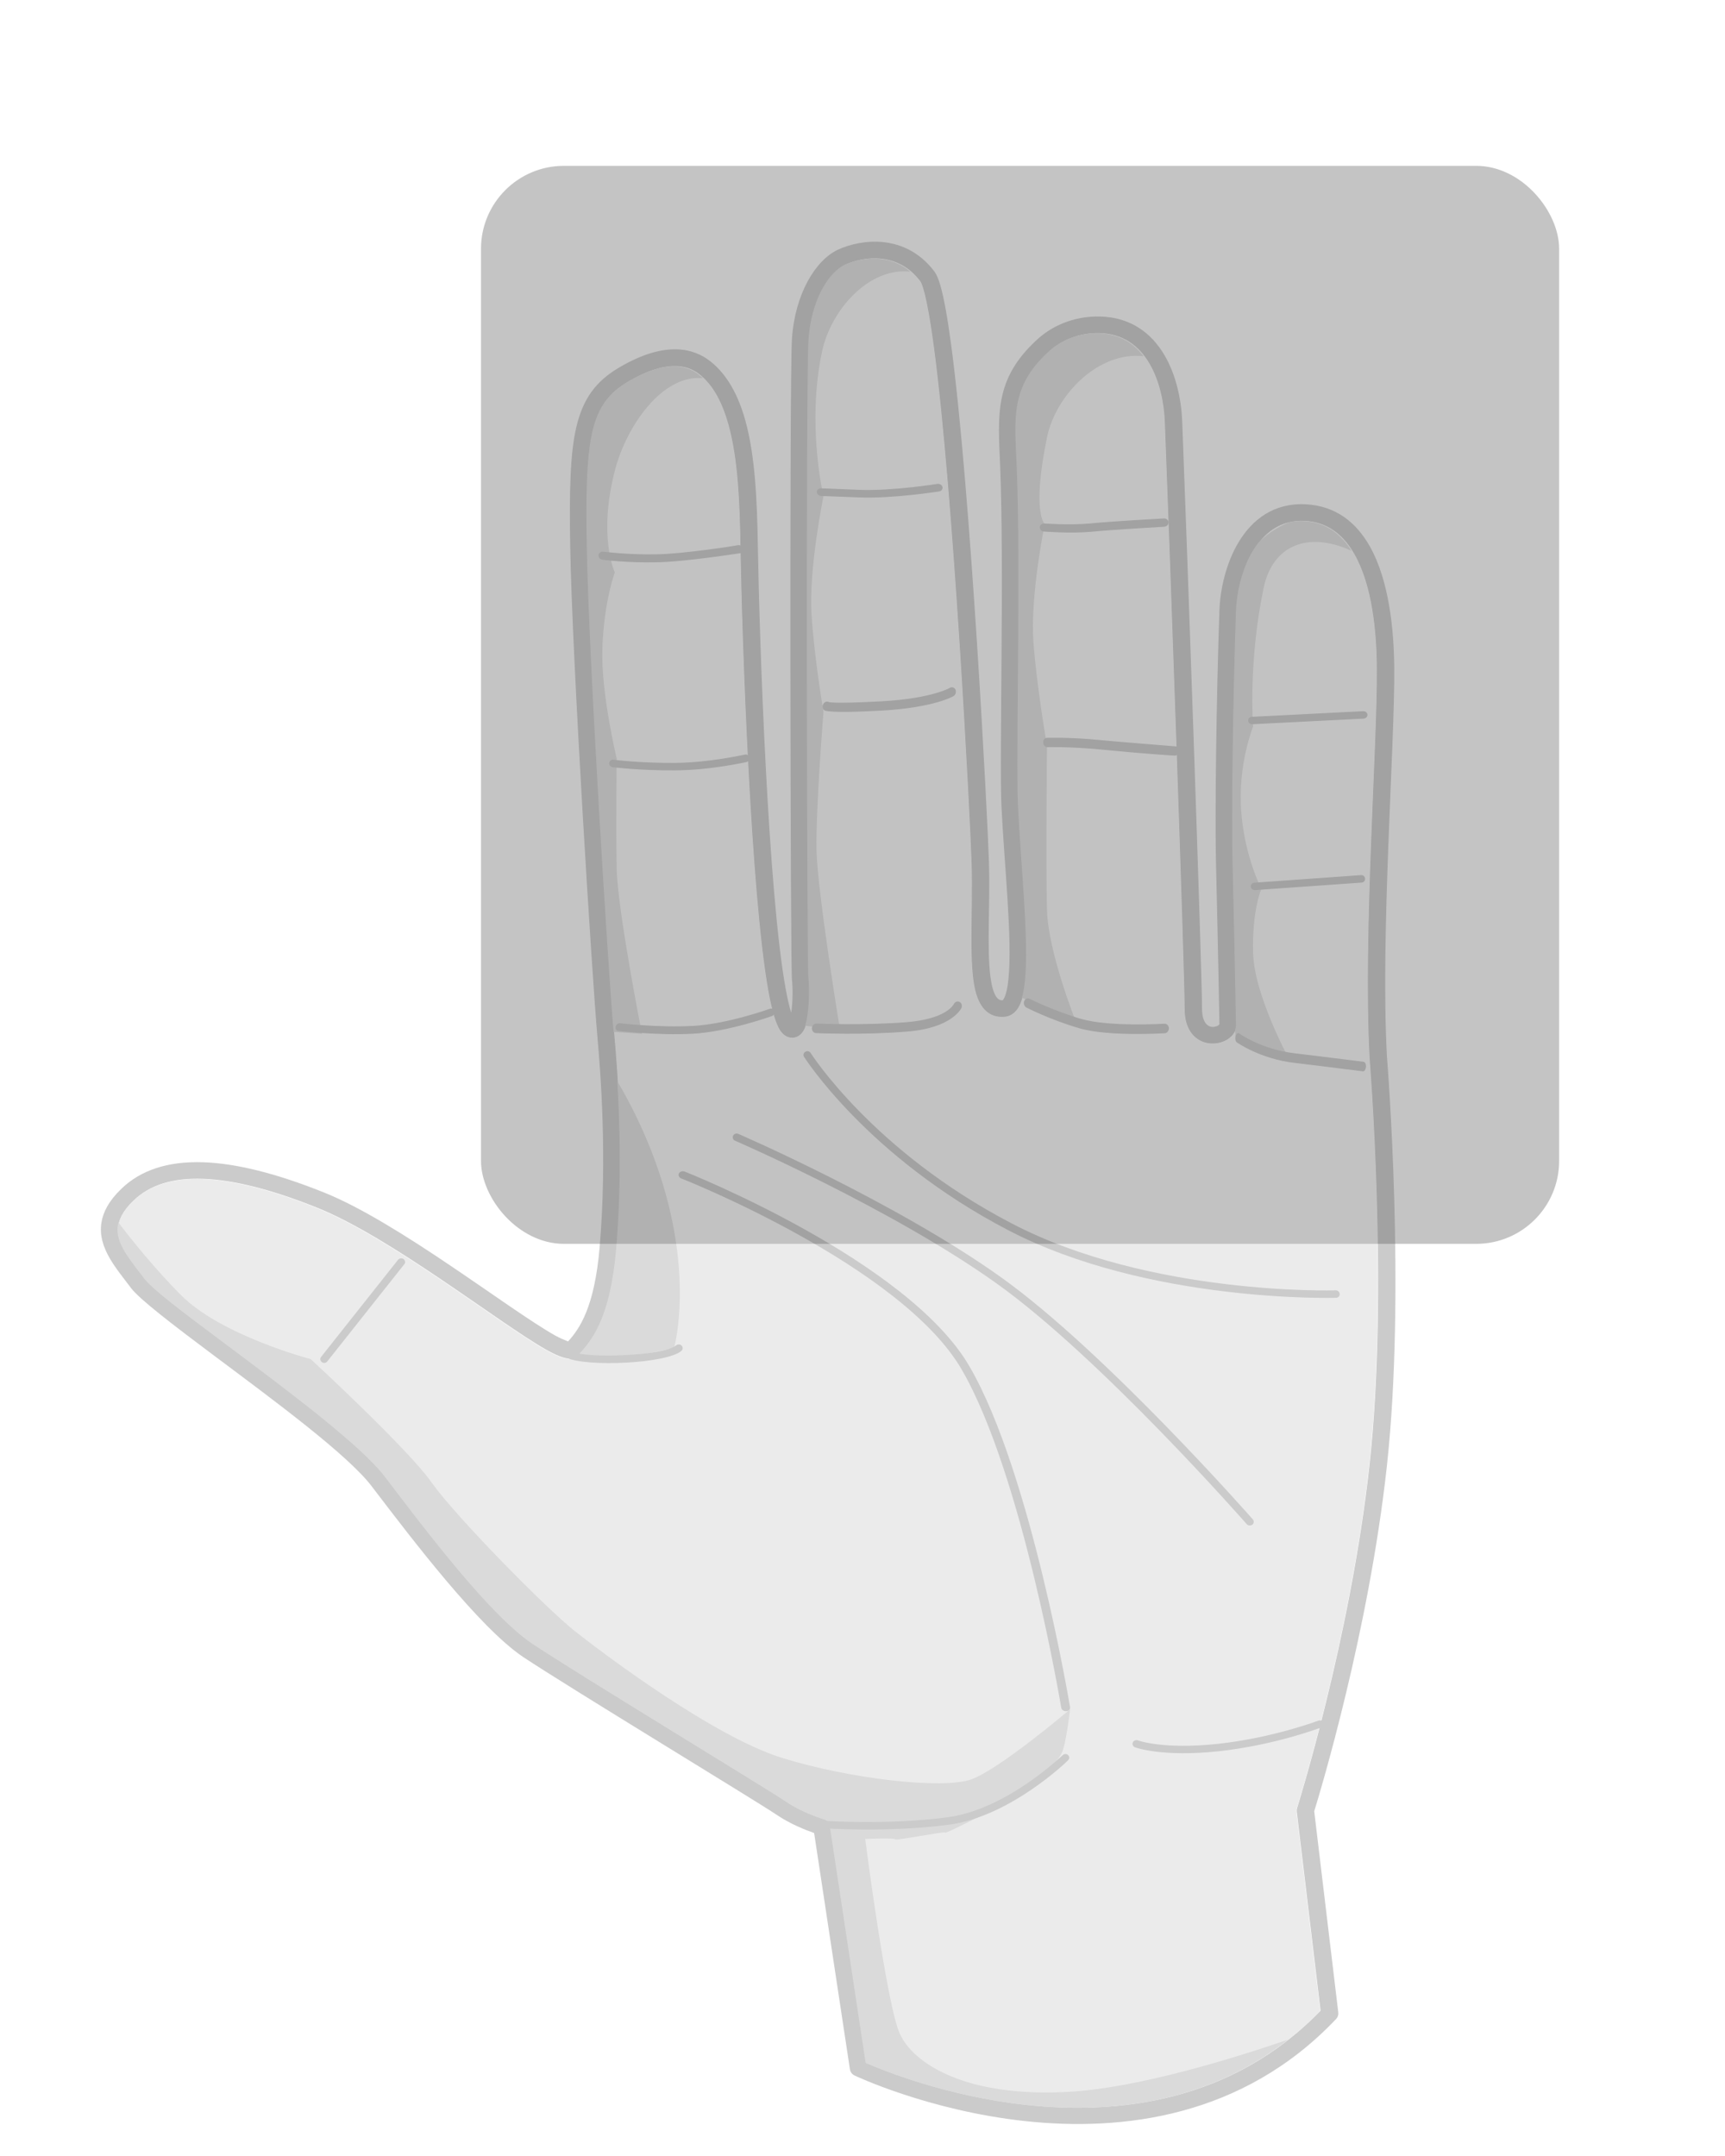 <svg width="104" height="130" viewBox="0 0 104 130" fill="none" xmlns="http://www.w3.org/2000/svg">
<mask id="mask0" mask-type="alpha" maskUnits="userSpaceOnUse" x="0" y="0" width="104" height="130">
<rect width="104" height="130" rx="5" fill="#EFEFEF"/>
</mask>
<g mask="url(#mask0)">
<rect x="94" y="75" width="65" height="65" rx="5" transform="rotate(180 94 75)" fill="#C4C4C4"/>
<g opacity="0.3">
<path fill-rule="evenodd" clip-rule="evenodd" d="M60.448 60.316L60.442 60.316C60.265 60.323 60.143 60.229 60.048 60.08C59.876 59.806 59.781 59.404 59.714 58.913C59.486 57.201 59.703 54.53 59.623 51.986C59.544 49.386 58.53 29.598 57.337 20.741C57.125 19.16 56.904 17.922 56.685 17.178C56.571 16.79 56.445 16.516 56.328 16.363C54.576 14.058 51.913 14.413 50.516 15.057C49.169 15.691 47.928 17.714 47.746 20.434C47.592 22.935 47.654 58.3 47.748 59.094C47.8 59.514 47.805 60.397 47.702 61.069C47.586 60.7 47.475 60.217 47.37 59.64C46.303 53.791 45.784 38.602 45.69 32.915C45.646 30.222 45.532 27.503 44.935 25.353C44.511 23.828 43.84 22.582 42.821 21.783C41.874 21.041 40.187 20.48 37.33 22.16C35.942 22.981 35.164 24.005 34.752 25.732C34.373 27.332 34.322 29.579 34.378 32.931C34.492 39.673 35.69 58.811 36.02 62.538C36.198 64.545 36.624 69.767 36.149 75.243C35.837 78.828 34.948 80.116 34.249 80.885C34.088 80.823 33.745 80.682 33.448 80.515C30.607 78.906 24.002 73.694 19.531 71.902C16.682 70.759 14.249 70.146 12.251 70.081C10.133 70.01 8.484 70.549 7.311 71.687C6.559 72.411 6.213 73.091 6.114 73.729C5.996 74.483 6.223 75.193 6.621 75.879C6.97 76.482 7.453 77.066 7.892 77.654C8.388 78.326 10.457 79.907 12.933 81.76C16.521 84.444 20.977 87.729 22.413 89.622C24.875 92.852 28.895 98.138 31.548 99.916C34.18 101.672 45.69 108.653 46.803 109.413C47.643 109.985 48.598 110.357 49.084 110.524L51.242 124.774C51.267 124.935 51.374 125.076 51.527 125.149C51.527 125.149 55.958 127.259 61.786 127.893C67.656 128.531 74.927 127.673 80.553 121.74C80.655 121.635 80.702 121.492 80.685 121.35L79.234 109.213C79.568 108.132 82.522 98.399 83.616 88.389C84.759 77.928 83.649 64.085 83.617 63.699C83.221 56.299 84.095 44.948 84.059 40.283C84.041 37.894 83.725 34.965 82.591 32.954C81.77 31.498 80.533 30.504 78.731 30.409C76.806 30.307 75.499 31.323 74.672 32.698C73.899 33.986 73.562 35.591 73.521 36.767C73.335 42.045 73.242 49.144 73.312 52.012C73.446 57.57 73.515 61.474 73.52 61.763C73.509 61.775 73.473 61.813 73.447 61.83C73.382 61.871 73.302 61.9 73.217 61.914C72.834 61.977 72.471 61.676 72.47 60.832C72.471 58.616 71.575 33.043 71.275 25.411C71.225 24.124 70.914 22.596 70.183 21.378C69.407 20.084 68.175 19.129 66.314 19.085C64.999 19.056 63.599 19.484 62.518 20.485C59.927 22.866 60.172 24.994 60.301 28.143C60.547 34.175 60.249 45.839 60.376 48.569C60.542 52.111 61.055 56.664 60.795 59.077C60.746 59.532 60.673 59.901 60.553 60.157C60.529 60.206 60.504 60.251 60.475 60.287C60.468 60.296 60.456 60.308 60.448 60.316ZM52.239 124.366L50.076 110.079C50.046 109.888 49.903 109.729 49.708 109.674C49.708 109.674 48.458 109.314 47.413 108.6C46.3 107.84 34.783 100.857 32.15 99.1C29.562 97.365 25.664 92.188 23.262 89.037C21.794 87.1 17.25 83.72 13.58 80.974C11.217 79.207 9.221 77.72 8.747 77.077C8.387 76.595 7.994 76.117 7.679 75.627C7.361 75.131 7.117 74.628 7.131 74.088C7.145 73.556 7.418 73.004 8.057 72.388C9.042 71.433 10.438 71.019 12.214 71.078C14.111 71.141 16.42 71.737 19.124 72.822C23.557 74.599 30.096 79.778 32.912 81.372C33.499 81.705 33.958 81.886 34.236 81.913C34.548 81.943 34.761 81.84 34.896 81.695C35.682 80.865 36.827 79.544 37.193 75.325C37.674 69.778 37.244 64.487 37.065 62.454C36.734 58.736 35.54 39.642 35.425 32.915C35.382 30.309 35.399 28.391 35.598 26.93C35.872 24.908 36.497 23.828 37.883 23.008C40.112 21.697 41.415 21.974 42.156 22.554C43.022 23.234 43.561 24.311 43.922 25.609C44.5 27.69 44.6 30.324 44.642 32.931C44.737 38.651 45.265 53.929 46.337 59.811C46.54 60.922 46.777 61.719 47.017 62.099C47.24 62.453 47.523 62.572 47.761 62.571C48.037 62.572 48.327 62.418 48.51 62.041C48.831 61.38 48.873 59.66 48.79 58.98C48.695 58.19 48.639 22.983 48.791 20.495C48.885 19.094 49.279 17.897 49.834 17.048C50.17 16.533 50.561 16.15 50.977 15.954C52.056 15.457 54.124 15.164 55.478 16.946C55.579 17.079 55.663 17.366 55.764 17.769C55.944 18.498 56.123 19.562 56.298 20.867C57.486 29.698 58.496 49.422 58.577 52.015C58.67 55.051 58.374 58.261 58.846 59.886C59.125 60.85 59.673 61.343 60.48 61.313C60.841 61.309 61.151 61.142 61.386 60.787C61.604 60.456 61.759 59.902 61.837 59.178C62.101 56.733 61.591 52.117 61.423 48.524C61.295 45.796 61.594 34.135 61.348 28.106C61.233 25.276 60.919 23.342 63.247 21.202C64.114 20.399 65.237 20.059 66.288 20.084C67.728 20.117 68.673 20.87 69.274 21.873C69.92 22.951 70.184 24.308 70.228 25.449C70.527 33.072 71.423 58.619 71.423 60.832C71.422 61.844 71.811 62.397 72.247 62.675C72.742 62.991 73.351 62.977 73.809 62.777C74.279 62.572 74.568 62.178 74.568 61.781C74.568 61.777 74.569 61.775 74.568 61.772C74.568 61.772 74.499 57.777 74.359 51.99C74.29 49.132 74.383 42.059 74.568 36.801C74.604 35.759 74.897 34.335 75.581 33.194C76.214 32.14 77.197 31.328 78.672 31.405C80.082 31.48 81.026 32.288 81.668 33.427C82.729 35.308 82.995 38.055 83.011 40.29C83.046 44.964 82.174 56.341 82.572 63.756C82.572 63.76 82.573 63.765 82.572 63.769C82.572 63.769 83.725 77.754 82.574 88.285C81.424 98.809 78.2 109.024 78.2 109.024C78.179 109.09 78.173 109.157 78.181 109.225L79.617 121.237C74.284 126.733 67.436 127.502 61.905 126.901C57.065 126.374 53.221 124.797 52.239 124.366Z" fill="#4F4F4F"/>
<path fill-rule="evenodd" clip-rule="evenodd" d="M52.218 124.386L50.056 110.099C50.025 109.908 49.882 109.748 49.687 109.693C49.687 109.693 48.438 109.334 47.392 108.621C46.278 107.861 34.762 100.875 32.129 99.118C29.541 97.386 25.642 92.208 23.241 89.055C21.772 87.12 17.23 83.739 13.56 80.994C11.196 79.227 9.202 77.738 8.726 77.096C8.366 76.614 7.972 76.137 7.658 75.646C7.339 75.151 7.097 74.648 7.111 74.108C7.125 73.576 7.397 73.022 8.035 72.406C9.02 71.452 10.418 71.038 12.195 71.098C14.091 71.161 16.399 71.756 19.103 72.841C23.535 74.619 30.074 79.796 32.892 81.392C33.477 81.723 33.937 81.906 34.215 81.933C34.528 81.961 34.74 81.859 34.875 81.715C35.662 80.884 36.806 79.563 37.172 75.345C37.654 69.798 37.224 64.505 37.043 62.474C36.713 58.754 35.519 39.66 35.406 32.933C35.362 30.328 35.378 28.409 35.577 26.951C35.852 24.928 36.476 23.848 37.863 23.027C40.091 21.716 41.395 21.994 42.135 22.574C43.002 23.253 43.541 24.33 43.901 25.628C44.479 27.709 44.578 30.343 44.622 32.949C44.716 38.672 45.244 53.949 46.317 59.829C46.52 60.943 46.757 61.737 46.996 62.12C47.219 62.471 47.503 62.592 47.739 62.592C48.017 62.592 48.306 62.437 48.49 62.06C48.809 61.399 48.853 59.679 48.768 58.998C48.675 58.209 48.617 23.001 48.771 20.516C48.864 19.113 49.258 17.918 49.813 17.066C50.149 16.552 50.54 16.17 50.955 15.973C52.034 15.475 54.102 15.184 55.459 16.966C55.558 17.1 55.643 17.386 55.742 17.79C55.924 18.518 56.102 19.58 56.278 20.885C57.467 29.717 58.474 49.443 58.556 52.035C58.65 55.071 58.353 58.28 58.823 59.905C59.104 60.87 59.654 61.362 60.46 61.334C60.821 61.328 61.129 61.16 61.365 60.807C61.583 60.474 61.739 59.921 61.816 59.197C62.081 56.751 61.569 52.135 61.401 48.544C61.274 45.815 61.572 34.155 61.327 28.126C61.211 25.295 60.898 23.36 63.225 21.221C64.091 20.419 65.217 20.078 66.268 20.102C67.706 20.136 68.653 20.891 69.253 21.892C69.899 22.972 70.163 24.327 70.207 25.468C70.507 33.091 71.401 58.639 71.401 60.851C71.401 61.863 71.789 62.416 72.227 62.694C72.722 63.009 73.33 62.995 73.789 62.796C74.257 62.592 74.548 62.196 74.548 61.8C74.548 61.797 74.549 61.795 74.546 61.792C74.546 61.792 74.477 57.797 74.339 52.009C74.271 49.152 74.361 42.079 74.546 36.821C74.584 35.778 74.876 34.354 75.561 33.214C76.194 32.16 77.176 31.348 78.65 31.426C80.062 31.5 81.005 32.307 81.646 33.447C82.708 35.327 82.972 38.074 82.992 40.31C83.025 44.984 82.152 56.361 82.551 63.774C82.551 63.779 82.551 63.785 82.551 63.787C82.551 63.787 83.704 77.772 82.554 88.305C81.401 98.827 78.18 109.043 78.18 109.043C78.158 109.108 78.152 109.177 78.161 109.245L79.597 121.256C74.262 126.753 67.415 127.521 61.882 126.921C57.043 126.394 53.2 124.816 52.218 124.386Z" fill="#BDBDBD"/>
<path fill-rule="evenodd" clip-rule="evenodd" d="M7.139 73.715C7.103 73.848 7.083 73.979 7.081 74.108C7.067 74.648 7.309 75.151 7.628 75.647C7.942 76.137 8.335 76.614 8.696 77.096C9.172 77.738 11.166 79.227 13.529 80.994C17.199 83.739 21.741 87.12 23.21 89.055C25.612 92.208 29.51 97.386 32.099 99.118C34.732 100.875 46.248 107.861 47.362 108.621C48.407 109.334 49.657 109.693 49.657 109.693C49.852 109.748 49.995 109.908 50.025 110.099L52.188 124.386C53.17 124.816 57.013 126.394 61.852 126.921C66.741 127.45 72.656 126.913 77.646 122.989C74.119 124.195 68.639 125.859 64.62 126.119C58.207 126.528 55.057 124.396 54.256 122.643C53.445 120.886 52.163 110.883 52.163 110.883C52.163 110.883 53.956 110.805 53.968 110.907C53.981 111.009 56.961 110.406 56.988 110.498C57.016 110.603 60.485 108.776 60.485 108.776L62.724 107.082C62.724 107.082 63.739 106.272 64.009 105.714C64.281 105.155 64.512 103.069 64.512 103.069C64.512 103.069 60.27 106.676 58.554 107.292C56.84 107.905 51.263 107.268 47.183 106.005C43.098 104.757 36.492 99.8 34.674 98.366C32.869 96.932 27.466 91.43 26.03 89.401C24.597 87.356 18.734 81.951 18.734 81.951C18.734 81.951 13.351 80.546 10.902 78.082C9.315 76.483 7.92 74.739 7.139 73.715ZM37.216 65.195C37.373 67.793 37.475 71.507 37.142 75.345C36.782 79.502 35.664 80.845 34.878 81.678C35.12 81.733 35.431 81.791 35.83 81.849C37.343 82.077 40.639 81.275 40.639 81.275C40.639 81.275 41.607 77.914 40.314 72.671C39.505 69.405 38.132 66.736 37.216 65.195ZM81.476 33.209C80.84 32.197 79.932 31.494 78.62 31.426C78.298 31.408 77.998 31.434 77.72 31.494C76.958 31.809 76.348 32.226 75.852 32.742C75.737 32.892 75.63 33.049 75.531 33.214C74.846 34.354 74.554 35.778 74.515 36.821C74.331 42.079 74.24 49.152 74.309 52.009C74.447 57.797 74.515 61.792 74.515 61.792C74.518 61.795 74.518 61.798 74.518 61.8C74.518 61.897 74.499 61.994 74.466 62.089C74.474 62.233 74.482 62.377 74.49 62.521L77.8 64.015C77.8 64.015 75.632 60.083 75.55 57.496C75.475 54.893 76.048 53.593 76.048 53.593C76.048 53.593 75.043 51.676 74.834 48.937C74.617 46.098 75.55 43.81 75.55 43.81C75.55 43.81 75.242 40.017 76.177 35.479C76.725 32.834 78.887 32.026 81.476 33.209ZM42.369 22.802C42.284 22.723 42.196 22.647 42.105 22.574C41.365 21.994 40.061 21.717 37.832 23.027C36.446 23.848 35.821 24.928 35.546 26.951C35.348 28.409 35.332 30.328 35.376 32.934C35.486 39.518 36.633 57.957 36.99 62.22L38.704 62.338C38.704 62.338 37.233 54.901 37.18 52.382C37.131 49.847 37.18 45.736 37.18 45.736C37.18 45.736 36.223 41.762 36.316 39.094C36.416 36.236 37.068 34.514 37.068 34.514C37.068 34.514 36.025 32.346 37.092 28.291C37.766 25.745 39.89 22.571 42.369 22.802ZM54.875 16.379C53.558 15.26 51.866 15.54 50.925 15.973C50.509 16.17 50.119 16.552 49.783 17.066C49.227 17.918 48.834 19.113 48.74 20.516C48.586 23.001 48.644 58.209 48.738 58.998C48.815 59.617 48.787 61.093 48.539 61.853L50.636 62.054C50.636 62.054 49.282 53.784 49.227 51.265C49.181 48.733 49.648 42.924 49.648 42.924C49.648 42.924 49.101 39.739 48.928 37.073C48.746 34.312 49.648 29.919 49.648 29.919C49.648 29.919 48.619 25.625 49.56 21.2C50.094 18.691 52.372 16.112 54.875 16.379ZM68.944 21.48C68.342 20.689 67.472 20.131 66.237 20.102C65.186 20.078 64.061 20.419 63.195 21.221C60.867 23.36 61.181 25.295 61.296 28.126C61.541 34.155 61.244 45.815 61.371 48.544C61.538 52.135 62.05 56.752 61.786 59.197C61.748 59.564 61.687 59.887 61.61 60.159L64.878 61.635C64.878 61.635 63.206 57.475 63.123 54.888C63.046 52.285 63.123 44.958 63.123 44.958C63.123 44.958 62.518 41.513 62.309 38.771C62.092 35.935 62.988 31.599 62.988 31.599C62.988 31.599 62.188 30.915 63.123 26.377C63.654 23.8 66.232 21.169 68.944 21.48Z" fill="#828282"/>
<path d="M82.214 43.331C82.347 43.319 82.451 43.212 82.443 43.097C82.431 42.971 82.319 42.872 82.186 42.883L75.472 43.222C75.348 43.218 75.244 43.325 75.255 43.451C75.255 43.581 75.363 43.668 75.5 43.669L82.214 43.331Z" fill="#4F4F4F"/>
<path d="M82.091 53.218C82.219 53.208 82.309 53.104 82.299 52.982C82.299 52.854 82.184 52.757 82.056 52.767L75.619 53.225C75.49 53.235 75.401 53.339 75.411 53.462C75.423 53.584 75.537 53.681 75.666 53.67L82.091 53.218Z" fill="#4F4F4F"/>
<path d="M82.168 64.597C82.251 64.621 82.334 64.492 82.354 64.342C82.371 64.177 82.304 64.04 82.212 64.023C82.212 64.023 80.06 63.751 78.05 63.509C76.083 63.287 74.708 62.323 74.706 62.309C74.628 62.264 74.525 62.34 74.494 62.481C74.454 62.629 74.489 62.806 74.566 62.851C74.577 62.859 75.987 63.847 78.005 64.083C79.983 64.315 82.159 64.604 82.168 64.597Z" fill="#4F4F4F"/>
<path d="M70.222 62.3C70.359 62.302 70.472 62.159 70.474 62C70.461 61.841 70.352 61.728 70.215 61.726C70.2 61.726 66.888 61.932 65.183 61.438C63.45 60.926 62.08 60.227 62.08 60.227C61.956 60.161 61.804 60.224 61.747 60.367C61.69 60.51 61.757 60.686 61.881 60.751C61.881 60.751 63.293 61.482 65.053 61.995C66.84 62.522 70.222 62.3 70.222 62.3Z" fill="#4F4F4F"/>
<path d="M70.823 45.562C70.957 45.563 71.066 45.455 71.08 45.3C71.082 45.144 70.99 45.003 70.856 45.002C70.843 45.001 67.288 44.718 66.379 44.629C64.534 44.44 63.13 44.489 63.13 44.489C62.996 44.488 62.887 44.611 62.898 44.767C62.897 44.922 63.003 45.049 63.136 45.05C63.136 45.05 64.528 45.016 66.333 45.19C68.952 45.451 70.81 45.562 70.823 45.562Z" fill="#4F4F4F"/>
<path d="M70.195 31.761C70.343 31.749 70.462 31.624 70.45 31.485C70.435 31.36 70.318 31.248 70.17 31.26C70.156 31.259 66.979 31.437 65.718 31.564C64.485 31.677 62.989 31.565 62.989 31.565C62.841 31.549 62.706 31.645 62.689 31.783C62.687 31.922 62.79 32.049 62.939 32.05C62.953 32.05 64.494 32.178 65.786 32.065C67.033 31.939 70.195 31.761 70.195 31.761Z" fill="#4F4F4F"/>
<path d="M56.619 29.634C56.757 29.613 56.847 29.491 56.821 29.367C56.794 29.242 56.655 29.158 56.518 29.177C56.518 29.177 53.784 29.619 51.762 29.534C49.655 29.442 49.507 29.446 49.507 29.446C49.361 29.438 49.246 29.541 49.245 29.659C49.254 29.793 49.36 29.896 49.505 29.904C49.505 29.904 49.753 29.911 51.76 29.992C53.841 30.078 56.605 29.63 56.619 29.634Z" fill="#4F4F4F"/>
<path d="M57.477 41.979C57.608 41.911 57.663 41.729 57.61 41.588C57.551 41.463 57.407 41.4 57.275 41.47C57.275 41.47 56.203 42.117 53.16 42.286C50.103 42.453 49.959 42.326 49.959 42.326C49.842 42.269 49.683 42.333 49.62 42.481C49.557 42.629 49.608 42.785 49.725 42.842C49.725 42.842 49.987 43.025 53.147 42.847C56.319 42.671 57.477 41.979 57.477 41.979Z" fill="#4F4F4F"/>
<path d="M57.962 60.791C58.022 60.641 57.984 60.472 57.85 60.414C57.719 60.342 57.573 60.413 57.503 60.545C57.503 60.545 57.107 61.43 54.685 61.633C52.1 61.839 49.25 61.72 49.235 61.717C49.092 61.708 48.966 61.831 48.949 61.99C48.944 62.151 49.048 62.284 49.191 62.294C49.191 62.294 52.099 62.422 54.686 62.2C57.415 61.989 57.949 60.789 57.962 60.791Z" fill="#4F4F4F"/>
<path d="M46.532 61.268C46.656 61.225 46.719 61.09 46.688 60.969C46.657 60.847 46.537 60.785 46.412 60.827C46.412 60.827 43.828 61.758 41.753 61.861C39.662 61.969 37.4 61.702 37.4 61.702C37.27 61.681 37.149 61.77 37.115 61.904C37.088 62.026 37.158 62.154 37.295 62.163C37.295 62.163 39.608 62.441 41.729 62.333C43.877 62.224 46.515 61.274 46.532 61.268Z" fill="#4F4F4F"/>
<path d="M45.011 45.95C45.137 45.913 45.218 45.796 45.186 45.664C45.161 45.55 45.026 45.467 44.899 45.503C44.886 45.496 42.802 45.985 40.698 46.001C38.564 46.016 37.01 45.81 37.01 45.81C36.872 45.782 36.744 45.875 36.734 46.001C36.713 46.118 36.81 46.242 36.936 46.262C36.942 46.251 38.519 46.468 40.702 46.45C42.879 46.442 44.999 45.944 45.011 45.95Z" fill="#4F4F4F"/>
<path d="M44.602 33.361C44.751 33.333 44.836 33.21 44.812 33.077C44.788 32.945 44.642 32.855 44.499 32.872C44.493 32.883 41.269 33.399 39.557 33.425C37.827 33.455 36.369 33.265 36.369 33.265C36.228 33.252 36.098 33.335 36.083 33.48C36.076 33.61 36.176 33.723 36.31 33.746C36.324 33.753 37.813 33.945 39.583 33.905C41.346 33.876 44.59 33.355 44.602 33.361Z" fill="#4F4F4F"/>
<path d="M75.17 91.907C75.249 91.996 75.41 92.007 75.505 91.931C75.599 91.856 75.618 91.717 75.531 91.611C75.51 91.592 66.683 81.536 60.346 77.011C54.01 72.487 44.536 68.376 44.511 68.369C44.391 68.319 44.25 68.368 44.198 68.483C44.146 68.597 44.197 68.731 44.305 68.777C44.343 68.789 53.778 72.888 60.06 77.37C66.356 81.855 75.139 91.872 75.17 91.907Z" fill="#4F4F4F"/>
<path d="M63.984 102.981C64.011 103.109 64.15 103.189 64.286 103.179C64.436 103.172 64.54 103.059 64.512 102.93C64.503 102.891 62.163 88.79 58.459 82.406C54.745 75.972 41.332 70.663 41.29 70.646C41.148 70.591 40.993 70.636 40.934 70.754C40.874 70.861 40.945 71.007 41.073 71.059C41.117 71.064 54.358 76.316 57.987 82.589C61.654 88.918 63.973 102.941 63.984 102.981Z" fill="#4F4F4F"/>
<path d="M41.077 81.459C41.181 81.371 41.185 81.233 41.093 81.134C41.011 81.049 40.867 81.044 40.764 81.12C40.407 81.43 39.114 81.641 37.747 81.705C36.325 81.788 34.858 81.715 34.336 81.465C34.225 81.401 34.088 81.447 34.022 81.553C33.968 81.66 34.002 81.802 34.127 81.855C34.709 82.15 36.279 82.247 37.78 82.161C39.228 82.082 40.632 81.833 41.077 81.459Z" fill="#4F4F4F"/>
<path d="M24.375 76.228C24.453 76.137 24.432 75.995 24.335 75.921C24.226 75.846 24.079 75.866 24.001 75.958L19.359 81.817C19.28 81.921 19.301 82.061 19.41 82.136C19.505 82.21 19.653 82.191 19.733 82.087L24.375 76.228Z" fill="#4F4F4F"/>
<path d="M79.647 104.162C79.773 104.114 79.829 103.983 79.777 103.875C79.727 103.756 79.602 103.704 79.477 103.752C79.464 103.75 76.798 104.779 73.439 105.148C70.095 105.506 68.6 104.939 68.6 104.939C68.474 104.899 68.333 104.958 68.291 105.078C68.251 105.187 68.313 105.319 68.439 105.36C68.439 105.36 70.049 105.965 73.486 105.593C76.912 105.22 79.647 104.162 79.647 104.162Z" fill="#4F4F4F"/>
<path d="M64.394 106.138C64.485 106.048 64.49 105.91 64.396 105.824C64.302 105.737 64.155 105.745 64.065 105.834C64.051 105.833 60.71 109.108 57.127 109.575C53.502 110.063 49.556 109.784 49.543 109.782C49.412 109.779 49.294 109.866 49.292 109.991C49.275 110.115 49.38 110.227 49.511 110.231C49.523 110.232 53.51 110.516 57.201 110.024C60.93 109.535 64.392 106.151 64.394 106.138Z" fill="#4F4F4F"/>
<path d="M80.541 78.256C80.673 78.258 80.779 78.145 80.769 78.032C80.771 77.907 80.666 77.805 80.534 77.803C80.494 77.81 69.346 78.136 60.987 73.765C52.627 69.407 48.887 63.509 48.875 63.495C48.81 63.388 48.67 63.346 48.555 63.42C48.441 63.481 48.411 63.616 48.475 63.724C48.487 63.738 52.28 69.742 60.764 74.166C69.235 78.588 80.516 78.253 80.541 78.256Z" fill="#4F4F4F"/>
</g>
</g>
</svg>
